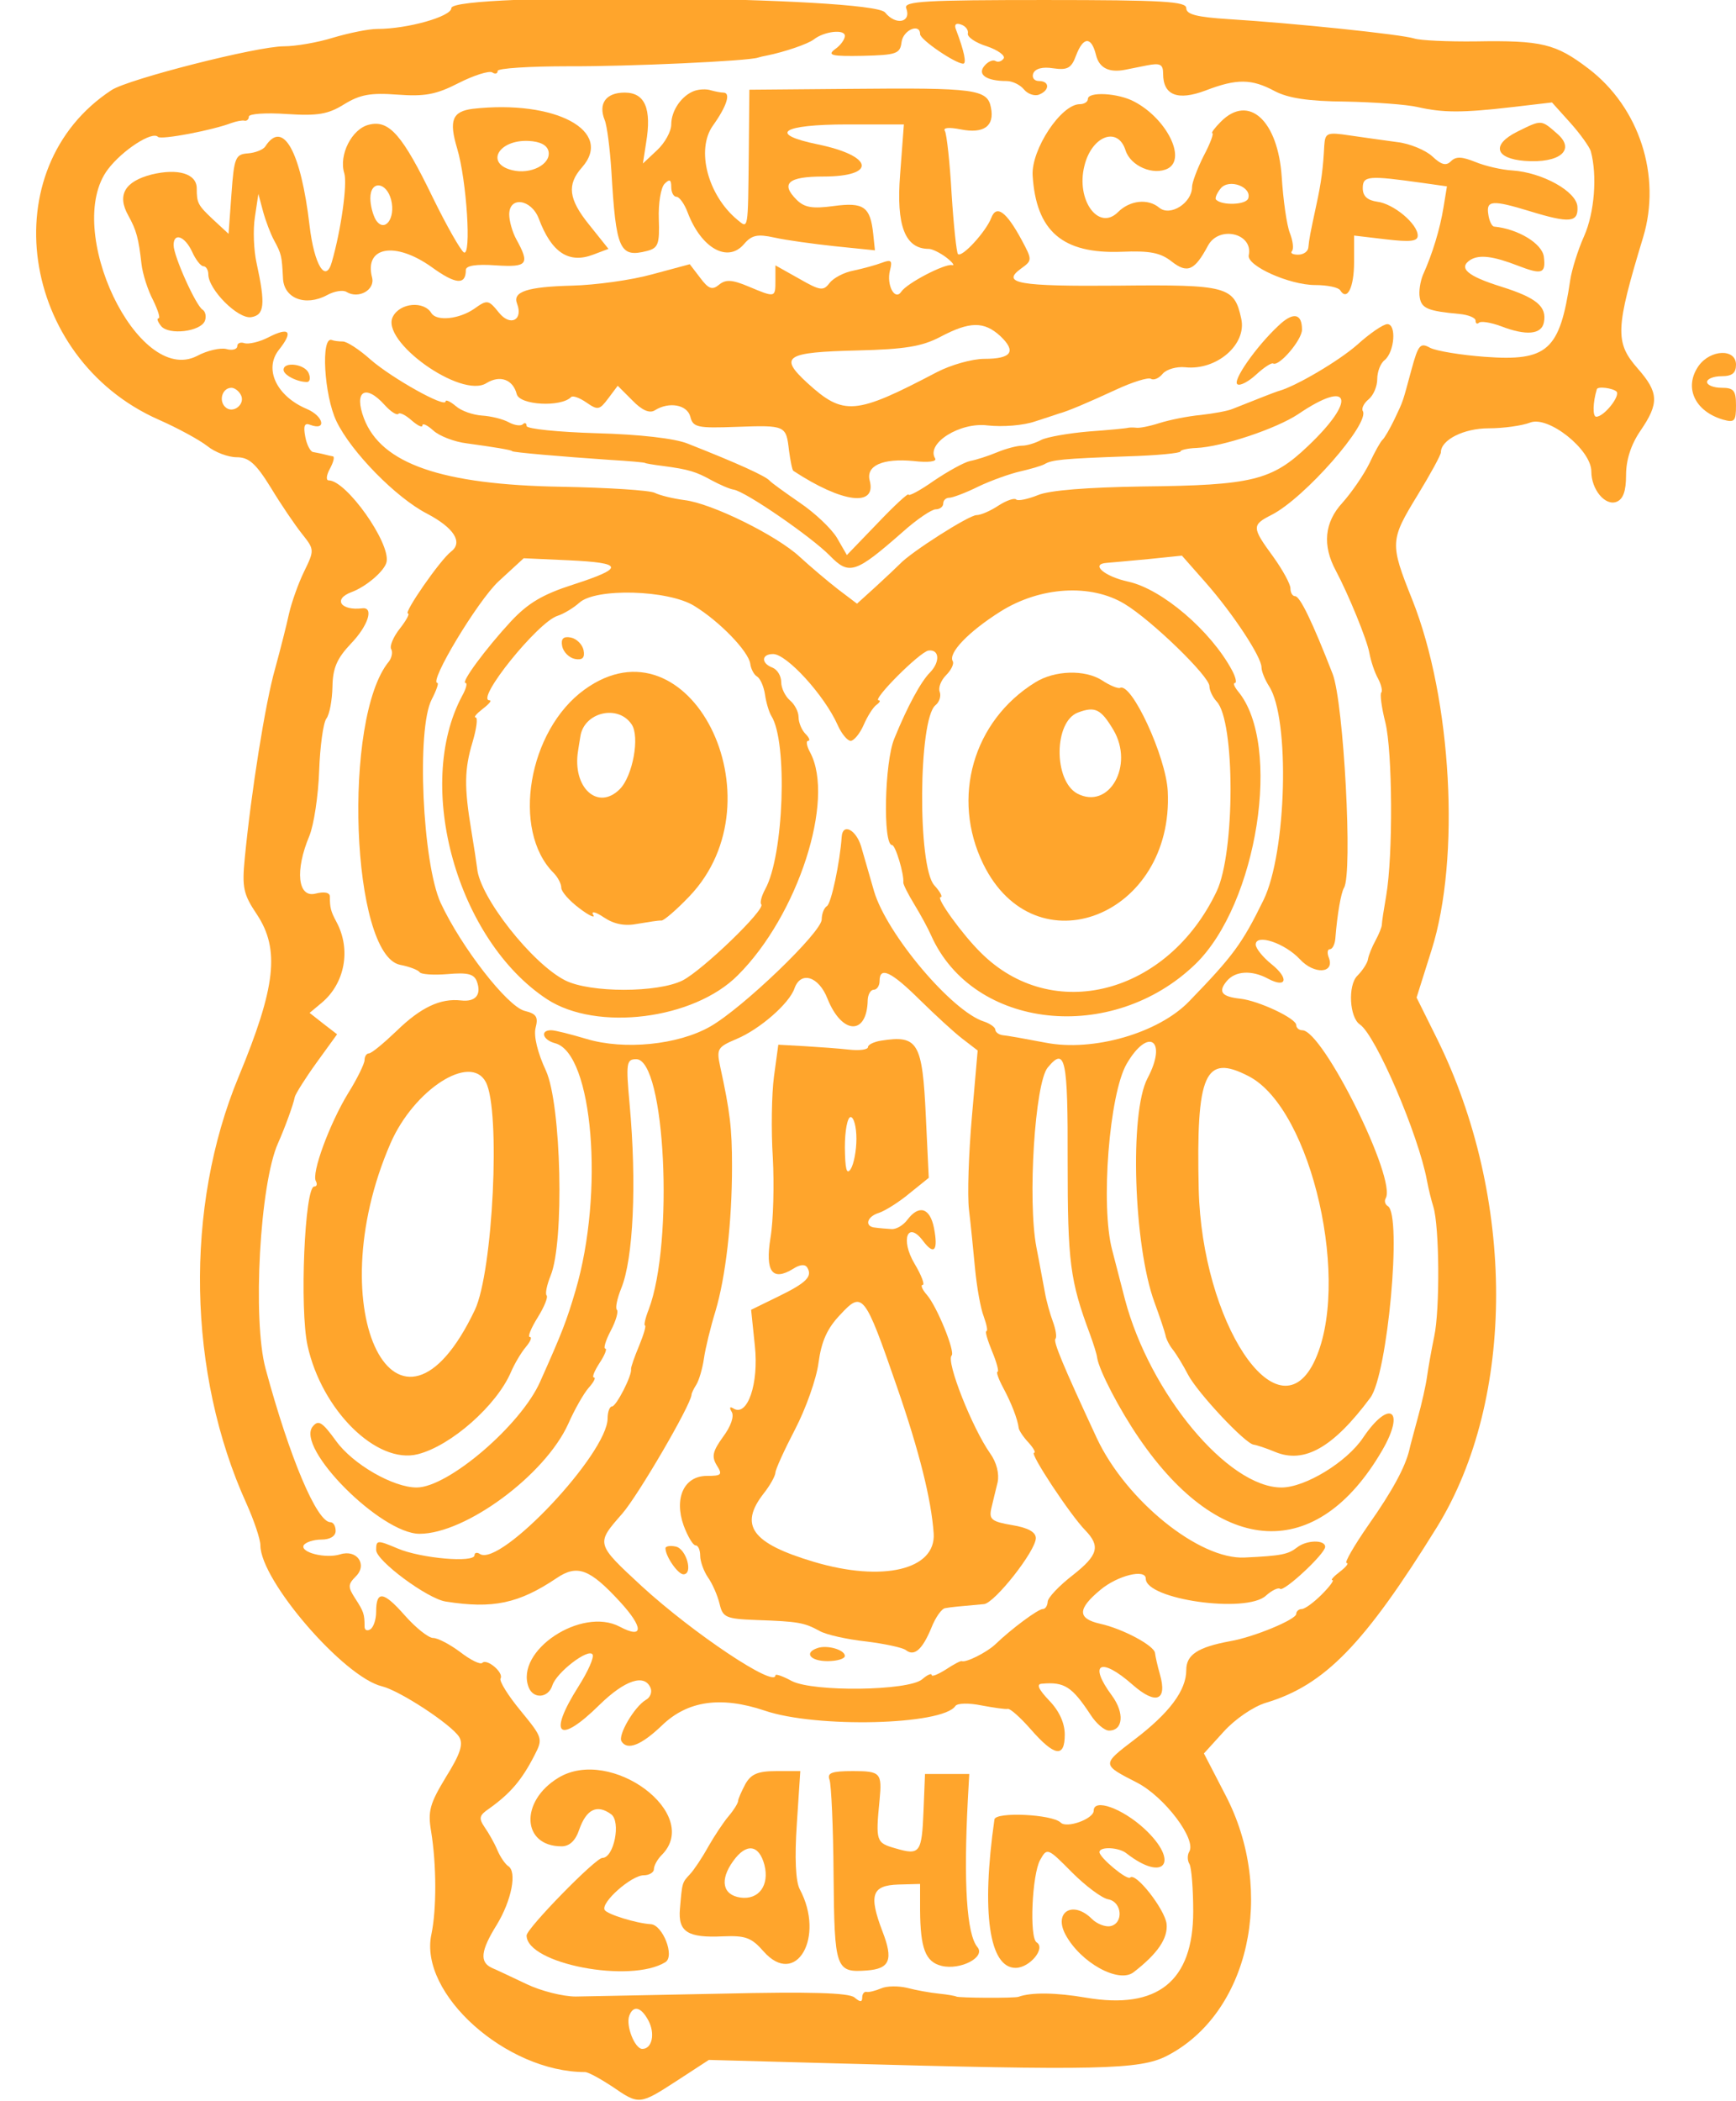 <?xml version="1.0" standalone="no"?>
<!DOCTYPE svg PUBLIC "-//W3C//DTD SVG 20010904//EN"
 "http://www.w3.org/TR/2001/REC-SVG-20010904/DTD/svg10.dtd">
<svg version="1.0" xmlns="http://www.w3.org/2000/svg"
 width="300pt" height="363pt" viewBox="0 0 300 363"
 preserveAspectRatio="xMidYMid meet">
<g transform="translate(0,363) scale(0.05,-0.05)"
fill="#ffa52c" stroke="none">
<path d="M1560 7232 c0 -29 -151 -72 -256 -72 -30 0 -98 -14 -152 -30 -54 -17
-131 -30 -171 -30 -93 0 -536 -113 -595 -151 -413 -270 -319 -926 162 -1139
66 -29 141 -70 168 -91 27 -22 73 -39 102 -39 42 0 66 -21 118 -105 35 -58 84
-130 108 -160 43 -54 43 -56 7 -130 -20 -41 -43 -106 -52 -145 -8 -38 -30
-124 -48 -190 -34 -118 -83 -428 -105 -655 -10 -102 -5 -125 42 -195 80 -121
65 -251 -63 -560 -188 -452 -177 -1027 27 -1476 26 -58 48 -123 48 -144 0
-121 288 -455 420 -487 62 -15 240 -132 267 -175 15 -25 4 -59 -46 -139 -55
-91 -63 -117 -51 -187 19 -117 19 -270 1 -356 -44 -205 259 -476 531 -476 11
0 53 -23 94 -50 93 -64 94 -64 225 21 l109 71 440 -12 c903 -25 1050 -22 1143
26 284 146 378 566 202 902 l-74 143 69 76 c39 43 102 86 145 99 204 61 341
203 592 608 272 442 272 1137 -1 1688 l-70 141 52 165 c100 316 70 866 -67
1210 -78 195 -77 205 19 362 44 72 80 138 80 147 0 43 79 83 165 83 51 0 116
9 144 20 63 24 211 -94 211 -169 0 -63 48 -120 87 -105 23 9 33 37 33 92 0 53
17 106 50 154 65 95 63 132 -10 215 -79 90 -77 137 19 453 64 212 -13 449
-189 583 -113 86 -161 98 -391 94 -94 -1 -189 3 -211 10 -43 14 -415 53 -643
67 -108 7 -145 16 -145 38 0 23 -80 28 -489 28 -411 0 -488 -4 -479 -28 19
-50 -36 -61 -73 -15 -45 55 -1499 70 -1499 15z m1785 -88 c-2 -12 27 -32 66
-44 38 -13 64 -32 58 -42 -7 -10 -19 -14 -28 -9 -9 6 -27 -2 -39 -17 -25 -30
8 -52 77 -52 20 0 47 -13 60 -29 13 -16 37 -24 52 -18 38 15 37 47 0 47 -17 0
-25 12 -20 26 7 17 32 24 69 18 49 -7 63 0 79 44 25 66 53 67 69 2 11 -45 45
-62 101 -51 10 2 44 9 75 15 46 9 56 4 56 -29 0 -74 50 -94 146 -58 109 42
160 41 240 -2 46 -24 115 -35 244 -36 99 -2 212 -10 250 -19 88 -20 155 -20
327 0 l137 16 63 -70 c35 -39 66 -83 71 -98 23 -84 13 -213 -23 -294 -22 -49
-43 -118 -48 -152 -36 -243 -78 -281 -295 -265 -82 6 -167 20 -189 31 -34 19
-41 11 -64 -73 -33 -121 -27 -105 -60 -175 -16 -33 -34 -64 -41 -70 -6 -5 -27
-42 -45 -81 -19 -39 -61 -100 -93 -136 -63 -68 -70 -148 -23 -235 44 -83 108
-239 116 -285 5 -27 18 -67 30 -88 11 -21 16 -43 11 -48 -5 -5 1 -52 14 -103
25 -101 27 -459 3 -599 -8 -46 -15 -91 -15 -100 0 -8 -10 -33 -22 -55 -12 -22
-24 -51 -26 -65 -2 -13 -19 -39 -37 -57 -33 -33 -27 -144 9 -168 55 -37 203
-382 232 -540 5 -27 15 -68 22 -90 21 -68 23 -355 3 -448 -10 -48 -21 -111
-25 -140 -4 -29 -18 -92 -32 -142 -13 -49 -27 -99 -29 -110 -14 -59 -58 -141
-141 -259 -50 -72 -84 -131 -76 -132 9 0 -1 -13 -23 -30 -21 -16 -33 -29 -26
-29 7 0 -9 -22 -37 -50 -27 -27 -58 -50 -69 -50 -10 0 -19 -8 -19 -17 0 -19
-146 -80 -228 -94 -113 -21 -152 -47 -152 -100 0 -70 -58 -148 -179 -240 -114
-87 -114 -86 9 -149 95 -49 207 -197 180 -239 -7 -12 -6 -31 1 -42 7 -12 13
-86 13 -164 0 -241 -123 -340 -370 -298 -105 18 -190 19 -234 3 -13 -5 -208
-4 -215 1 -3 2 -30 7 -60 10 -30 3 -80 12 -110 20 -30 7 -70 7 -90 -2 -19 -8
-42 -14 -50 -12 -8 2 -15 -7 -15 -19 0 -17 -7 -17 -27 0 -20 16 -154 20 -455
13 -236 -5 -464 -9 -508 -10 -44 0 -120 19 -170 43 -49 23 -103 49 -120 56
-43 20 -39 59 17 149 51 84 71 184 39 203 -10 7 -27 31 -37 55 -10 24 -30 59
-44 79 -21 31 -19 41 15 64 73 52 113 98 157 184 30 58 29 61 -48 155 -43 52
-74 102 -69 111 12 20 -47 70 -63 54 -7 -7 -41 10 -76 37 -36 27 -78 49 -94
49 -16 0 -60 35 -98 78 -74 84 -99 87 -99 12 0 -26 -9 -53 -20 -60 -11 -7 -20
-3 -20 9 0 44 -3 52 -32 97 -26 40 -26 49 2 77 41 41 3 94 -54 76 -51 -16
-141 7 -126 32 7 10 34 19 61 19 30 0 49 12 49 30 0 17 -8 30 -18 30 -47 0
-141 223 -224 530 -46 169 -20 640 43 780 22 49 53 133 58 160 3 11 36 64 75
118 l71 98 -48 37 -47 37 42 35 c80 67 102 184 51 279 -20 37 -23 50 -23 88 0
14 -19 18 -50 10 -61 -15 -71 80 -21 199 16 39 31 140 34 225 3 84 14 166 25
181 11 14 20 64 21 110 1 65 16 98 63 148 61 63 81 128 40 123 -75 -9 -102 32
-37 56 51 19 114 73 121 104 14 66 -139 282 -200 282 -10 0 -8 18 4 40 12 22
17 41 11 43 -6 1 -20 4 -31 7 -11 3 -28 6 -38 8 -9 1 -22 25 -27 53 -7 37 -3
49 17 41 58 -22 47 30 -12 55 -104 44 -148 137 -97 203 52 65 38 82 -36 44
-31 -16 -68 -24 -82 -20 -14 5 -25 0 -25 -10 0 -11 -17 -16 -38 -10 -20 5 -66
-5 -101 -24 -205 -105 -464 439 -308 645 50 66 153 133 173 112 11 -11 189 23
254 48 17 6 37 10 45 8 8 -2 15 5 15 14 0 10 59 14 131 9 107 -7 143 -1 199
34 54 33 90 40 183 33 95 -7 134 0 212 40 53 27 105 43 116 37 10 -7 19 -5 19
5 0 9 110 16 245 16 208 -1 622 18 655 30 6 2 19 5 30 7 60 12 143 40 163 56
36 28 107 36 107 12 0 -12 -15 -33 -34 -46 -28 -21 -12 -25 95 -23 118 3 130
7 135 48 6 42 64 66 64 27 0 -19 122 -102 149 -102 12 0 4 42 -25 118 -7 17 0
24 18 17 15 -5 26 -19 23 -31z m-2514 -1246 c21 -33 -26 -71 -53 -44 -23 23
-9 66 22 66 10 0 24 -10 31 -22z m4756 9 c14 -15 -43 -87 -70 -87 -13 0 -12
49 2 95 3 11 55 4 68 -8z m-3346 -5629 c24 -45 13 -98 -21 -98 -26 0 -58 81
-45 115 14 37 41 30 66 -17z"/>
<path d="M2400 6946 c-44 -16 -80 -68 -80 -116 0 -24 -22 -64 -49 -89 l-49
-46 11 71 c20 119 -4 174 -74 174 -65 0 -92 -38 -69 -95 8 -19 18 -98 23 -175
16 -273 28 -302 124 -277 38 10 43 24 40 110 -2 54 7 109 20 122 17 17 23 15
23 -11 0 -19 8 -34 18 -34 10 0 28 -25 39 -55 47 -123 138 -174 194 -109 27
32 47 36 106 23 40 -9 135 -22 210 -30 l137 -14 -6 57 c-10 94 -33 110 -137
96 -74 -10 -101 -5 -128 22 -56 56 -29 80 92 80 186 0 175 71 -18 111 -175 36
-126 69 102 69 l195 0 -13 -173 c-14 -177 17 -257 99 -257 12 0 40 -14 61 -30
22 -17 30 -29 19 -26 -25 5 -155 -62 -175 -92 -22 -33 -52 23 -39 74 9 34 4
38 -28 26 -21 -8 -65 -20 -98 -27 -33 -6 -70 -26 -83 -43 -21 -28 -32 -27
-105 15 l-82 46 0 -52 c0 -60 0 -60 -93 -21 -57 24 -79 25 -102 6 -23 -19 -36
-15 -65 24 l-36 47 -130 -35 c-72 -20 -196 -37 -277 -39 -155 -4 -206 -21
-190 -62 22 -57 -23 -80 -62 -32 -37 46 -41 46 -86 14 -52 -36 -130 -44 -148
-15 -26 43 -108 36 -133 -12 -45 -84 236 -285 323 -230 47 29 92 13 105 -38
10 -38 153 -46 188 -10 6 6 30 -3 53 -19 39 -27 45 -26 75 14 l33 44 51 -51
c33 -34 59 -45 77 -34 49 31 112 20 123 -22 9 -37 25 -40 160 -35 170 6 171 5
181 -82 5 -36 11 -67 15 -70 169 -111 288 -126 264 -34 -14 52 45 78 151 68
51 -6 82 -2 75 9 -32 52 86 126 181 114 53 -6 125 0 165 14 40 13 77 25 82 27
28 7 101 38 196 82 58 27 113 44 122 38 10 -6 28 2 41 18 13 15 48 25 77 22
109 -12 214 79 194 168 -24 111 -47 118 -424 114 -348 -3 -407 8 -337 59 39
28 39 30 2 99 -53 98 -87 123 -105 76 -18 -47 -101 -138 -115 -125 -5 5 -15
99 -22 208 -6 109 -17 206 -23 217 -8 12 13 14 54 6 80 -16 118 11 105 75 -12
64 -54 69 -485 65 l-350 -3 -2 -220 c-3 -270 -1 -261 -40 -229 -102 85 -143
242 -84 325 48 67 63 114 36 114 -9 0 -29 4 -43 8 -15 5 -40 4 -57 -2z m1057
-847 c57 -54 39 -79 -55 -79 -42 0 -116 -21 -164 -46 -282 -148 -322 -152
-448 -37 -99 91 -76 106 173 112 166 4 224 14 287 47 102 54 151 54 207 3z"/>
<path d="M3760 6918 c0 -10 -13 -18 -28 -18 -65 0 -168 -157 -163 -246 12
-193 103 -272 308 -264 97 4 134 -3 173 -34 54 -42 79 -31 125 55 38 71 157
43 141 -33 -8 -36 140 -103 230 -103 41 0 80 -8 86 -18 24 -39 48 10 48 97 l0
92 110 -13 c85 -10 110 -7 110 13 0 40 -83 110 -140 117 -34 5 -50 19 -50 47
0 43 20 44 206 18 l85 -12 -12 -73 c-12 -74 -38 -160 -71 -233 -9 -22 -15 -57
-11 -78 6 -38 29 -47 138 -57 30 -3 55 -13 55 -23 0 -10 5 -13 12 -7 6 6 40 1
75 -12 88 -34 141 -29 149 13 11 55 -26 85 -146 123 -119 37 -151 65 -108 93
31 19 79 13 164 -20 83 -32 97 -28 90 30 -5 46 -89 97 -172 105 -8 1 -17 20
-20 42 -8 49 13 51 144 11 137 -42 167 -39 164 15 -2 53 -121 119 -225 126
-36 2 -93 15 -127 29 -47 19 -68 20 -85 3 -17 -17 -33 -13 -65 17 -23 21 -77
44 -121 49 -43 6 -117 16 -164 23 -79 12 -85 9 -88 -35 -4 -78 -10 -126 -28
-208 -21 -98 -24 -113 -27 -144 -1 -14 -17 -25 -35 -25 -19 0 -28 5 -22 12 7
7 4 35 -7 63 -11 28 -23 115 -28 193 -13 196 -114 288 -210 192 -22 -22 -35
-40 -30 -40 6 0 -7 -36 -30 -79 -22 -44 -40 -92 -40 -107 0 -55 -75 -103 -113
-72 -39 33 -102 26 -143 -15 -67 -67 -146 42 -116 160 25 103 115 138 142 54
17 -55 97 -89 147 -63 64 35 -6 173 -117 231 -56 30 -160 35 -160 9z m554
-344 c-8 -22 -90 -25 -111 -4 -5 5 3 23 16 39 29 35 109 5 95 -35z"/>
<path d="M1634 6884 c-71 -9 -83 -40 -54 -137 33 -110 50 -376 23 -359 -11 7
-59 91 -106 187 -106 219 -152 272 -222 254 -59 -14 -105 -105 -85 -168 11
-36 -11 -195 -43 -306 -21 -76 -61 -11 -77 125 -30 257 -92 369 -153 274 -7
-11 -34 -22 -60 -24 -43 -3 -48 -14 -57 -140 l-10 -138 -53 49 c-53 50 -57 57
-57 108 0 51 -65 70 -156 48 -93 -24 -120 -71 -81 -141 29 -52 36 -80 46 -168
4 -35 22 -91 40 -125 17 -35 26 -63 19 -63 -7 0 -3 -12 9 -27 27 -32 136 -19
151 18 6 15 2 33 -8 39 -23 14 -100 185 -100 223 0 45 39 31 64 -23 12 -27 30
-50 39 -50 9 0 17 -13 17 -28 0 -52 102 -155 148 -148 46 7 50 44 19 186 -10
44 -13 116 -6 160 l12 80 16 -60 c9 -33 26 -78 38 -100 26 -48 27 -54 31 -130
2 -71 77 -100 152 -60 25 14 56 19 68 11 41 -25 99 7 88 50 -28 107 80 126
206 36 83 -60 118 -63 118 -10 0 15 35 21 104 16 110 -7 118 4 70 91 -13 24
-24 62 -24 85 0 64 76 53 102 -14 44 -118 104 -157 188 -125 l53 20 -68 85
c-70 87 -76 137 -24 196 112 126 -91 235 -377 203z m262 -148 c8 -44 -62 -80
-126 -64 -94 23 -47 106 57 101 41 -2 65 -15 69 -37z m-544 -167 c16 -64 -23
-115 -53 -69 -10 17 -19 50 -19 75 0 63 56 57 72 -6z"/>
<path d="M5244 6805 c-90 -45 -77 -93 26 -101 121 -9 177 38 112 94 -56 49
-53 49 -138 7z"/>
<path d="M4418 6134 c-77 -72 -160 -191 -141 -202 9 -6 38 9 65 34 26 24 52
41 58 38 20 -12 100 81 100 117 0 57 -31 62 -82 13z"/>
<path d="M4690 6068 c-64 -56 -210 -142 -270 -159 -9 -2 -77 -29 -160 -62 -16
-7 -66 -16 -110 -21 -44 -4 -108 -17 -143 -28 -34 -11 -70 -18 -80 -16 -9 1
-21 1 -27 0 -5 -2 -67 -8 -137 -13 -70 -6 -144 -19 -164 -29 -20 -11 -50 -20
-66 -20 -17 0 -56 -10 -87 -23 -31 -13 -72 -26 -93 -30 -20 -4 -76 -35 -125
-68 -48 -34 -88 -55 -88 -48 0 7 -48 -37 -106 -98 l-107 -111 -34 59 c-19 32
-77 87 -129 122 -52 36 -98 69 -104 76 -14 16 -108 59 -283 128 -44 18 -166
32 -315 36 -133 4 -242 15 -242 25 0 10 -6 13 -13 6 -7 -7 -29 -4 -49 7 -20
11 -61 21 -92 23 -31 2 -72 16 -91 33 -19 16 -35 23 -35 16 0 -24 -187 81
-260 145 -38 34 -81 62 -95 62 -14 0 -31 2 -38 5 -39 15 -27 -192 16 -281 51
-106 206 -264 313 -319 93 -49 125 -99 83 -131 -38 -29 -166 -214 -149 -214 7
0 -6 -24 -28 -52 -23 -29 -36 -61 -30 -71 6 -10 2 -30 -8 -43 -161 -195 -130
-1014 39 -1048 32 -6 62 -18 67 -25 4 -8 48 -11 97 -7 68 6 91 1 101 -25 17
-46 -4 -72 -55 -66 -71 8 -139 -24 -223 -106 -44 -42 -86 -77 -95 -77 -8 0
-15 -10 -15 -23 0 -12 -25 -64 -57 -115 -64 -105 -128 -278 -111 -304 5 -10 3
-18 -6 -18 -33 0 -51 -423 -23 -550 49 -223 239 -411 381 -375 115 29 273 169
322 284 12 28 35 67 51 86 16 19 23 35 14 35 -8 0 4 30 27 67 23 37 37 71 31
77 -5 6 1 36 14 68 48 116 37 591 -16 708 -29 62 -43 120 -36 148 10 38 3 49
-38 59 -60 16 -218 219 -290 373 -63 138 -84 601 -31 703 16 31 25 57 20 57
-32 0 139 284 211 351 l87 80 155 -7 c191 -9 195 -26 16 -84 -106 -34 -156
-64 -215 -127 -87 -94 -175 -213 -157 -213 7 0 2 -20 -12 -45 -166 -311 -17
-844 294 -1048 172 -112 507 -70 659 83 208 207 337 607 250 770 -12 22 -15
40 -7 40 8 0 4 11 -9 24 -13 13 -24 39 -24 58 0 18 -13 44 -30 58 -16 14 -30
42 -30 63 0 21 -13 43 -30 50 -40 15 -39 47 2 47 47 0 177 -142 223 -245 13
-30 34 -55 45 -55 11 0 32 25 45 55 13 30 33 62 45 70 11 8 14 15 7 15 -25 0
141 167 172 172 38 5 41 -39 5 -76 -31 -31 -78 -117 -123 -228 -34 -81 -40
-368 -8 -368 12 0 42 -101 39 -129 -1 -6 16 -40 38 -76 22 -36 48 -84 58 -107
145 -326 626 -378 914 -99 214 208 300 758 147 942 -13 16 -18 29 -11 29 7 0
3 20 -10 44 -73 136 -241 280 -358 306 -83 18 -133 61 -75 65 14 1 78 7 143
13 l117 12 82 -93 c95 -108 193 -257 193 -293 0 -14 12 -43 26 -65 73 -111 61
-575 -19 -739 -74 -151 -104 -192 -257 -350 -106 -110 -332 -175 -496 -143
-68 13 -135 25 -149 26 -14 2 -25 11 -25 19 0 8 -18 21 -39 28 -111 35 -336
302 -380 450 -14 50 -35 120 -45 156 -18 58 -64 81 -67 32 -6 -87 -36 -230
-51 -239 -10 -6 -18 -27 -18 -46 0 -44 -273 -306 -385 -370 -112 -64 -298 -82
-428 -43 -54 16 -108 30 -122 30 -40 0 -29 -34 14 -45 130 -35 170 -516 70
-855 -31 -105 -46 -144 -122 -314 -66 -150 -318 -366 -427 -366 -81 0 -220 80
-278 160 -48 66 -61 75 -81 51 -61 -73 235 -371 369 -371 159 0 434 203 514
380 22 50 54 106 71 125 17 19 25 35 18 35 -8 0 1 22 19 50 18 27 27 50 20 50
-7 0 1 28 19 62 18 34 27 67 21 72 -6 6 1 39 15 74 42 102 54 362 29 637 -13
142 -11 155 23 155 100 0 131 -633 43 -865 -12 -30 -17 -55 -13 -55 5 0 -4
-31 -20 -70 -16 -38 -29 -75 -28 -81 4 -21 -51 -129 -66 -129 -8 0 -15 -19
-15 -41 0 -121 -369 -513 -441 -469 -10 7 -19 5 -19 -4 0 -27 -185 -11 -265
23 -71 30 -75 30 -75 -5 0 -37 177 -168 240 -178 164 -26 253 -7 384 81 71 48
114 32 218 -81 83 -90 83 -131 0 -87 -132 70 -363 -83 -315 -209 16 -42 68
-38 82 6 14 45 125 130 139 107 6 -10 -16 -59 -49 -111 -107 -169 -68 -202 73
-63 88 86 157 109 177 57 5 -14 -2 -32 -17 -40 -40 -24 -97 -122 -84 -143 20
-33 69 -13 140 55 88 85 203 102 355 51 178 -61 615 -50 659 16 7 10 46 11 90
2 43 -8 84 -14 91 -12 8 2 43 -29 79 -70 83 -95 118 -100 118 -19 0 40 -19 82
-54 118 -37 39 -45 57 -25 58 78 7 104 -10 168 -107 19 -30 48 -55 64 -55 49
0 54 61 10 121 -83 112 -39 135 72 37 80 -70 120 -55 94 36 -9 31 -16 64 -17
74 -3 26 -112 84 -189 101 -80 18 -80 51 1 118 59 49 156 73 156 38 0 -72 347
-121 415 -59 21 19 43 29 49 24 12 -13 156 121 156 145 0 25 -64 24 -97 -2
-31 -24 -53 -29 -181 -35 -157 -8 -410 197 -511 412 -119 256 -152 336 -143
344 5 6 1 32 -9 59 -10 27 -23 73 -28 103 -6 30 -18 99 -29 154 -31 163 -5
568 39 621 61 74 70 32 69 -326 0 -346 8 -410 77 -595 12 -33 24 -70 25 -82 7
-44 77 -179 145 -278 282 -412 615 -429 840 -42 82 141 25 179 -66 44 -56 -84
-200 -172 -282 -172 -185 0 -455 325 -541 650 -17 66 -37 143 -44 170 -41 153
-10 541 50 644 75 129 142 82 72 -50 -63 -119 -48 -578 24 -774 18 -49 35
-100 38 -113 2 -13 13 -35 25 -50 12 -15 36 -54 53 -87 33 -63 198 -239 227
-242 9 -1 43 -12 74 -25 101 -42 201 15 329 187 60 80 110 631 61 662 -10 6
-13 18 -8 27 40 64 -217 581 -288 581 -11 0 -21 8 -21 18 0 23 -130 84 -193
91 -65 7 -78 24 -47 61 29 35 86 39 143 8 64 -34 73 1 12 50 -30 24 -55 55
-55 68 0 39 101 5 153 -51 49 -53 120 -49 100 5 -7 17 -5 30 3 30 9 0 17 16
19 35 7 89 20 160 30 177 31 50 -1 640 -39 739 -70 180 -113 269 -130 269 -9
0 -16 12 -16 27 0 15 -27 64 -60 110 -74 101 -74 109 -5 144 114 58 341 317
315 359 -5 9 4 27 20 40 17 14 30 45 30 70 0 25 11 55 26 66 34 29 41 124 9
124 -14 0 -61 -32 -105 -72z m-3360 -208 c20 -22 41 -36 47 -30 5 6 26 -5 46
-23 21 -18 37 -26 37 -17 0 9 17 1 38 -18 21 -19 73 -39 115 -44 88 -12 157
-23 157 -27 0 -4 174 -19 336 -30 68 -4 124 -9 124 -11 0 -1 27 -6 60 -10 91
-12 116 -20 170 -50 28 -15 62 -30 76 -32 42 -7 268 -163 332 -228 67 -69 89
-61 251 81 49 44 101 79 115 79 14 0 26 9 26 20 0 11 9 20 21 20 11 0 57 17
101 39 44 21 109 44 144 52 35 8 73 19 84 25 25 15 60 19 285 27 102 3 185 11
185 17 0 5 25 11 55 12 90 4 277 67 352 117 181 123 203 50 33 -111 -124 -118
-192 -135 -570 -139 -192 -3 -323 -13 -363 -30 -35 -14 -69 -21 -75 -15 -6 6
-33 -3 -61 -21 -27 -18 -61 -33 -76 -33 -26 0 -227 -128 -265 -169 -11 -11
-49 -47 -84 -79 l-64 -58 -66 50 c-36 28 -95 78 -131 111 -79 74 -305 186
-400 197 -38 5 -84 16 -102 25 -18 9 -163 18 -323 21 -413 7 -622 79 -682 236
-36 95 5 121 72 46z m1070 -694 c88 -54 186 -156 193 -199 2 -18 13 -39 24
-45 11 -7 23 -35 27 -62 4 -28 14 -61 22 -74 57 -90 43 -482 -21 -598 -13 -24
-19 -47 -14 -53 17 -16 -203 -228 -272 -263 -86 -43 -319 -43 -405 0 -114 57
-297 289 -305 388 -2 17 -11 76 -20 130 -25 150 -24 212 4 305 14 47 19 85 11
86 -8 0 3 13 25 30 21 16 32 29 23 29 -51 0 167 271 235 292 22 7 56 28 75 45
56 52 308 45 398 -11z m1487 7 c93 -56 293 -250 293 -284 0 -14 11 -38 25 -53
64 -67 64 -522 0 -656 -169 -356 -568 -460 -816 -211 -63 62 -156 191 -138
191 8 0 -1 18 -22 41 -58 64 -55 573 4 622 14 11 20 32 15 46 -6 14 4 40 22
58 18 18 28 40 23 48 -17 28 54 102 165 172 137 86 312 97 429 26z m-708
-1368 c53 -52 119 -113 148 -135 l52 -40 -20 -230 c-11 -126 -16 -270 -10
-320 6 -49 15 -141 21 -204 6 -63 19 -137 30 -165 10 -28 15 -51 9 -51 -5 0 4
-31 20 -70 16 -38 24 -70 19 -70 -6 0 3 -25 19 -55 28 -52 50 -108 54 -140 1
-8 16 -31 34 -50 17 -19 26 -35 19 -35 -17 0 125 -215 177 -268 53 -55 44 -86
-42 -154 -48 -37 -88 -79 -88 -93 -1 -14 -8 -25 -17 -25 -16 0 -108 -68 -164
-122 -31 -29 -102 -64 -116 -58 -3 2 -28 -11 -55 -29 -27 -17 -49 -26 -49 -19
0 7 -15 1 -33 -15 -49 -40 -375 -44 -450 -6 -31 17 -57 26 -57 20 0 -45 -284
145 -461 307 -161 149 -160 147 -68 252 56 65 235 372 239 410 0 6 8 22 17 36
9 15 21 55 26 90 5 35 23 109 40 164 35 118 57 306 57 500 0 132 -7 189 -41
345 -13 61 -9 67 57 95 79 33 182 122 200 175 22 61 84 41 114 -36 50 -125
137 -128 139 -4 1 19 10 35 21 35 11 0 20 14 20 30 0 52 40 33 139 -65z m1137
-264 c219 -113 357 -725 224 -991 -127 -251 -386 141 -397 601 -9 400 21 469
173 390z m-2637 -20 c52 -97 25 -656 -38 -788 -265 -556 -544 -4 -291 577 81
185 276 311 329 211z"/>
<path d="M1943 5027 c4 -20 24 -40 44 -44 26 -5 35 4 30 30 -4 20 -24 40 -44
44 -26 5 -35 -4 -30 -30z"/>
<path d="M2020 4877 c-195 -141 -253 -486 -107 -633 15 -15 27 -38 27 -52 0
-13 28 -45 63 -71 34 -26 56 -35 47 -22 -8 14 9 10 37 -9 36 -24 73 -31 118
-22 36 6 72 12 81 11 9 0 52 37 96 83 323 337 -1 977 -362 715z m163 -120 c29
-42 4 -179 -41 -224 -76 -76 -165 6 -144 133 1 8 5 31 8 50 13 83 130 111 177
41z"/>
<path d="M3578 4902 c-215 -133 -291 -399 -180 -627 180 -369 660 -180 638
251 -6 119 -125 377 -165 357 -7 -3 -35 8 -62 26 -59 38 -164 35 -231 -7z
m270 -164 c73 -123 -15 -278 -125 -220 -82 45 -81 249 3 280 59 22 79 12 122
-60z"/>
<path d="M3045 3664 c-25 -4 -45 -14 -45 -22 0 -9 -29 -13 -65 -9 -36 4 -105
9 -155 12 l-90 5 -15 -110 c-8 -60 -10 -186 -4 -280 5 -93 2 -218 -8 -277 -19
-117 6 -152 79 -107 23 15 41 16 48 4 19 -31 -3 -53 -102 -101 l-92 -45 13
-125 c14 -131 -26 -246 -74 -216 -13 8 -15 3 -6 -12 9 -15 -3 -50 -30 -86 -36
-50 -40 -68 -22 -98 21 -33 17 -37 -34 -37 -79 0 -114 -77 -80 -172 14 -37 32
-68 41 -68 9 0 16 -16 16 -36 0 -19 12 -53 27 -75 15 -21 33 -62 40 -91 11
-47 21 -52 128 -56 145 -5 165 -9 218 -38 23 -13 95 -29 160 -36 64 -8 126
-21 138 -30 29 -23 57 2 88 77 14 36 36 67 48 68 21 4 46 6 134 14 37 4 179
184 179 228 0 21 -27 36 -82 45 -71 12 -80 20 -72 57 6 24 15 64 22 91 6 29
-3 68 -26 100 -62 88 -153 318 -133 338 13 13 -50 168 -85 209 -17 19 -23 35
-15 35 8 0 -4 33 -28 73 -50 84 -24 151 30 78 38 -50 52 -32 37 46 -14 70 -52
81 -92 28 -14 -19 -39 -34 -56 -32 -16 1 -41 3 -55 5 -38 3 -30 38 13 51 21 7
69 37 105 67 l67 54 -10 210 c-12 259 -27 284 -155 264z m-85 -339 c0 -41 -9
-88 -20 -105 -14 -21 -19 0 -20 75 0 58 9 105 20 105 11 0 20 -34 20 -75z
m140 -857 c77 -222 119 -390 127 -507 8 -125 -176 -169 -414 -98 -215 64 -260
126 -173 237 22 28 39 59 40 71 0 11 31 79 68 150 37 71 74 175 81 230 10 74
30 119 75 166 77 83 84 75 196 -249z"/>
<path d="M2300 1910 c0 -28 43 -90 62 -90 35 0 10 89 -27 96 -19 4 -35 1 -35
-6z"/>
<path d="M2825 1565 c-47 -16 -25 -45 35 -45 33 0 60 8 60 18 0 21 -61 39 -95
27z"/>
<path d="M980 5982 c0 -18 47 -42 81 -42 10 0 13 14 6 30 -12 32 -87 42 -87
12z"/>
<path d="M1930 1117 c-134 -81 -127 -237 11 -237 27 0 48 19 61 58 25 71 62
88 110 53 35 -25 10 -151 -30 -151 -24 0 -262 -244 -262 -268 0 -98 360 -167
480 -92 33 21 -10 129 -51 131 -50 3 -150 34 -159 49 -15 25 92 120 135 120
19 0 35 10 35 21 0 12 12 34 27 49 141 141 -175 377 -357 267z"/>
<path d="M2576 1095 c-13 -25 -25 -51 -25 -59 -1 -8 -15 -31 -33 -52 -17 -20
-49 -68 -70 -105 -21 -38 -49 -80 -63 -95 -28 -30 -27 -28 -35 -120 -7 -80 27
-101 150 -95 76 3 97 -4 139 -52 112 -127 214 49 125 215 -14 27 -18 107 -10
225 l12 183 -82 0 c-65 0 -88 -10 -108 -45z m66 -279 c18 -70 -19 -122 -83
-113 -62 9 -72 61 -25 126 45 63 89 58 108 -13z"/>
<path d="M2867 1110 c6 -16 13 -165 14 -330 3 -324 7 -337 115 -329 80 6 92
37 54 135 -48 126 -37 159 55 162 l75 2 0 -90 c1 -132 18 -179 74 -193 65 -16
154 30 124 65 -37 45 -48 220 -33 508 l5 90 -76 0 -77 0 -5 -125 c-6 -148 -12
-157 -97 -132 -67 19 -69 24 -55 167 9 94 3 100 -92 100 -73 0 -90 -6 -81 -30z"/>
<path d="M3780 1003 c0 -28 -93 -62 -114 -41 -29 29 -225 38 -229 11 -46 -321
-18 -513 73 -513 49 0 105 68 73 88 -26 16 -16 235 12 285 24 43 26 42 110
-43 47 -47 103 -89 125 -93 49 -9 54 -84 7 -93 -17 -3 -46 8 -63 25 -65 65
-133 25 -92 -53 52 -98 185 -171 236 -131 83 64 119 117 114 167 -6 50 -107
180 -126 160 -11 -10 -106 69 -106 88 0 20 67 17 93 -4 132 -103 186 -30 62
85 -76 70 -175 106 -175 62z"/>
<path d="M5871 5996 c-52 -74 -14 -157 84 -186 40 -11 45 -6 45 49 0 52 -8 61
-50 61 -27 0 -50 9 -50 20 0 11 23 20 50 20 37 0 50 11 50 40 0 56 -88 53
-129 -4z"/>
</g>
</svg>
